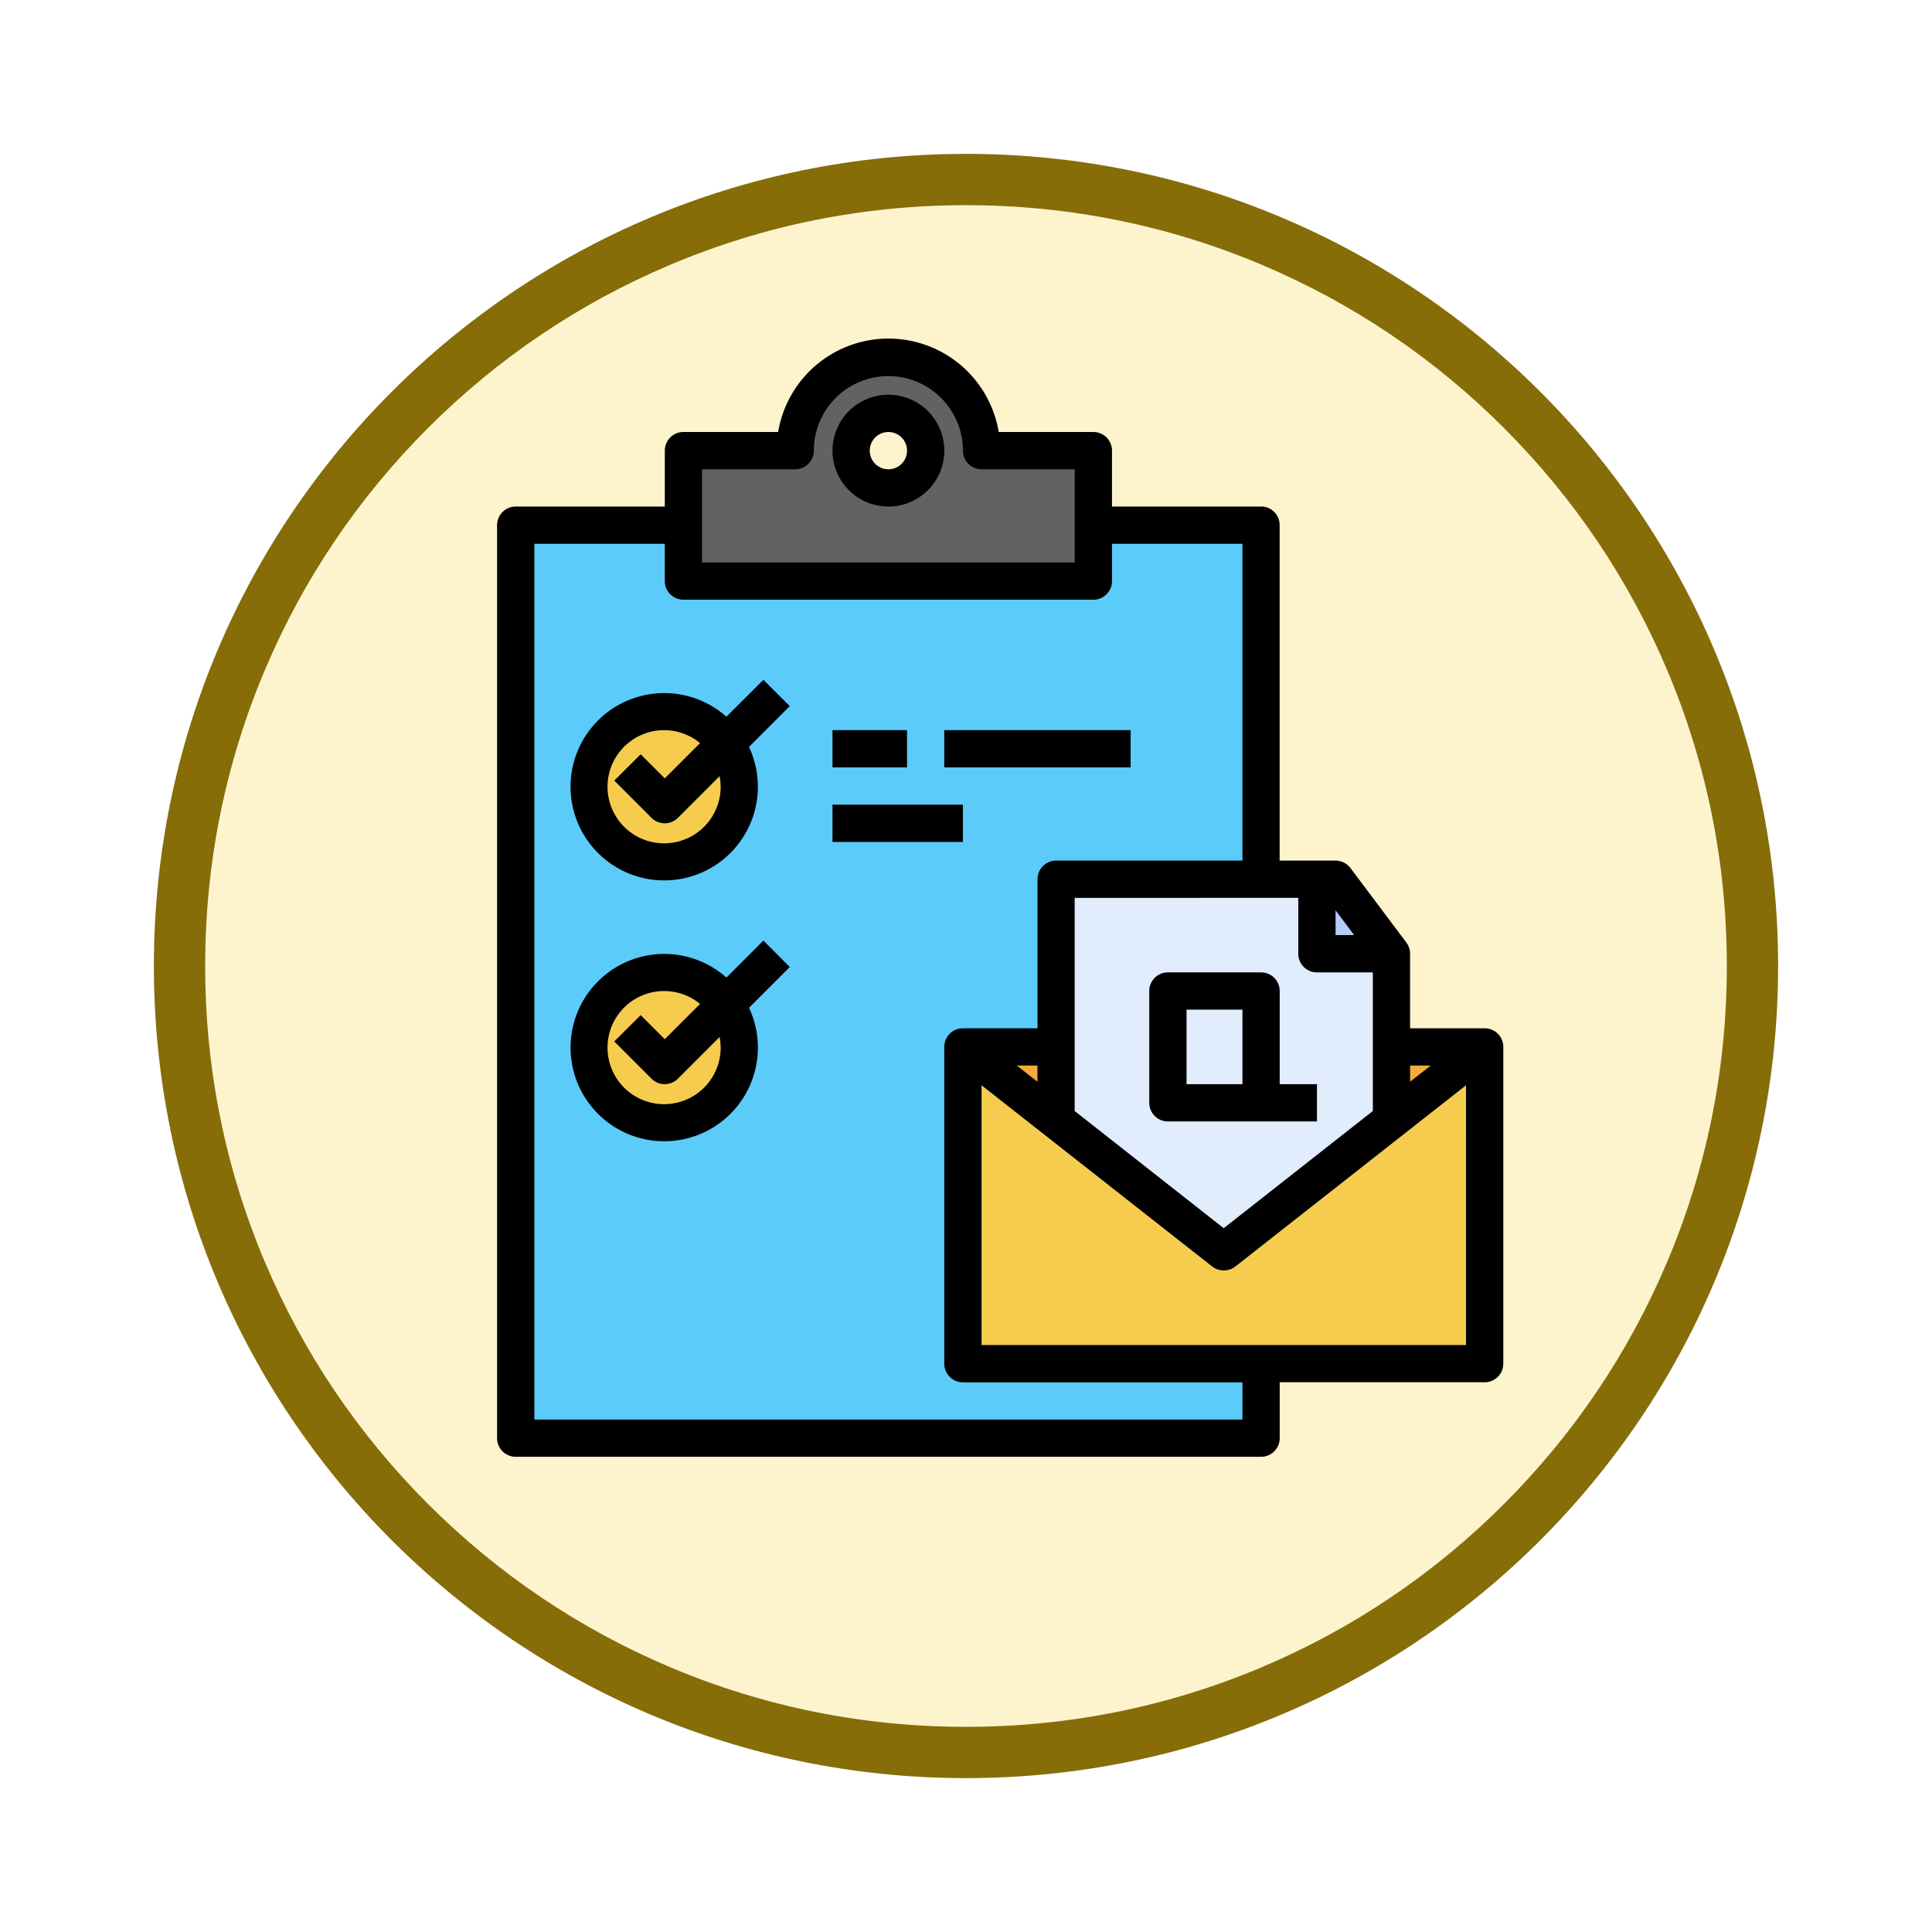<svg xmlns="http://www.w3.org/2000/svg" xmlns:xlink="http://www.w3.org/1999/xlink" width="113" height="113" viewBox="0 0 113 113">
  <defs>
    <filter id="Trazado_982547" x="0" y="0" width="113" height="113" filterUnits="userSpaceOnUse">
      <feOffset dy="3" input="SourceAlpha"/>
      <feGaussianBlur stdDeviation="3" result="blur"/>
      <feFlood flood-opacity="0.161"/>
      <feComposite operator="in" in2="blur"/>
      <feComposite in="SourceGraphic"/>
    </filter>
  </defs>
  <g id="Grupo_1209372" data-name="Grupo 1209372" transform="translate(-272.127 -4978.953)">
    <g id="Grupo_1209183" data-name="Grupo 1209183" transform="translate(0.127 3001.324)">
      <g id="Grupo_1208147" data-name="Grupo 1208147" transform="translate(0 -3923.371)">
        <g id="Grupo_1202432" data-name="Grupo 1202432" transform="translate(0 1255.486)">
          <g id="Grupo_1202055" data-name="Grupo 1202055" transform="translate(0 3240.511)">
            <g id="Grupo_1177900" data-name="Grupo 1177900" transform="translate(281 1411.003)">
              <g id="Grupo_1172010" data-name="Grupo 1172010" transform="translate(0)">
                <g id="Grupo_1171046" data-name="Grupo 1171046">
                  <g id="Grupo_1148525" data-name="Grupo 1148525">
                    <g transform="matrix(1, 0, 0, 1, -9, -6)" filter="url(#Trazado_982547)">
                      <g id="Trazado_982547-2" data-name="Trazado 982547" transform="translate(9 6)" fill="#fdf4ce">
                        <path d="M 47.5 93.5 C 41.289 93.5 35.265 92.284 29.595 89.886 C 24.118 87.569 19.198 84.252 14.973 80.027 C 10.748 75.802 7.431 70.882 5.114 65.405 C 2.716 59.735 1.5 53.711 1.5 47.5 C 1.5 41.289 2.716 35.265 5.114 29.595 C 7.431 24.118 10.748 19.198 14.973 14.973 C 19.198 10.748 24.118 7.431 29.595 5.114 C 35.265 2.716 41.289 1.5 47.5 1.5 C 53.711 1.5 59.735 2.716 65.405 5.114 C 70.882 7.431 75.802 10.748 80.027 14.973 C 84.252 19.198 87.569 24.118 89.886 29.595 C 92.284 35.265 93.5 41.289 93.5 47.5 C 93.5 53.711 92.284 59.735 89.886 65.405 C 87.569 70.882 84.252 75.802 80.027 80.027 C 75.802 84.252 70.882 87.569 65.405 89.886 C 59.735 92.284 53.711 93.5 47.5 93.5 Z" stroke="none"/>
                        <path d="M 47.5 3 C 41.491 3 35.664 4.176 30.18 6.496 C 24.881 8.737 20.122 11.946 16.034 16.034 C 11.946 20.122 8.737 24.881 6.496 30.18 C 4.176 35.664 3 41.491 3 47.5 C 3 53.509 4.176 59.336 6.496 64.82 C 8.737 70.119 11.946 74.878 16.034 78.966 C 20.122 83.054 24.881 86.263 30.18 88.504 C 35.664 90.824 41.491 92 47.5 92 C 53.509 92 59.336 90.824 64.82 88.504 C 70.119 86.263 74.878 83.054 78.966 78.966 C 83.054 74.878 86.263 70.119 88.504 64.82 C 90.824 59.336 92 53.509 92 47.5 C 92 41.491 90.824 35.664 88.504 30.18 C 86.263 24.881 83.054 20.122 78.966 16.034 C 74.878 11.946 70.119 8.737 64.82 6.496 C 59.336 4.176 53.509 3 47.5 3 M 47.5 0 C 73.734 0 95 21.266 95 47.5 C 95 73.734 73.734 95 47.5 95 C 21.266 95 0 73.734 0 47.5 C 0 21.266 21.266 0 47.5 0 Z" stroke="none" fill="#866d08"/>
                      </g>
                    </g>
                  </g>
                </g>
              </g>
            </g>
          </g>
        </g>
      </g>
    </g>
    <g id="clipboard-mail-checklist" transform="translate(296.201 4996.769)">
      <path id="Trazado_1056040" data-name="Trazado 1056040" d="M6,12H49.594V65.4H6Z" transform="translate(0.09 0.901)" fill="#5bcbfa"/>
      <path id="Trazado_1056041" data-name="Trazado 1056041" d="M17.935,37.875A4.359,4.359,0,1,1,14.36,36a4.359,4.359,0,0,1,3.575,1.875Z" transform="translate(0.449 3.057)" fill="#f6cc4f"/>
      <path id="Trazado_1056042" data-name="Trazado 1056042" d="M17.935,23.875A4.359,4.359,0,1,1,14.36,22a4.359,4.359,0,0,1,3.575,1.875Z" transform="translate(0.449 1.799)" fill="#f6cc4f"/>
      <path id="Trazado_1056043" data-name="Trazado 1056043" d="M32.438,8.449a5.449,5.449,0,1,0-10.9,0H15v7.629H38.977V8.449Zm-5.449,2.18a2.18,2.18,0,1,1,2.18-2.18A2.18,2.18,0,0,1,26.988,10.629Z" transform="translate(0.898 0.092)" fill="#636263"/>
      <path id="Trazado_1056044" data-name="Trazado 1056044" d="M30,40H60.516V58.527H30Z" transform="translate(2.246 3.416)" fill="#f6cc4f"/>
      <path id="Trazado_1056045" data-name="Trazado 1056045" d="M58.449,40,53,44V40Z" transform="translate(4.313 3.416)" fill="#f3ac3c"/>
      <path id="Trazado_1056046" data-name="Trazado 1056046" d="M35.449,40v4L30,40Z" transform="translate(2.246 3.416)" fill="#f3ac3c"/>
      <path id="Trazado_1056047" data-name="Trazado 1056047" d="M53.359,35.359H49V31h1.09Z" transform="translate(3.953 2.608)" fill="#b4cdf8"/>
      <path id="Trazado_1056048" data-name="Trazado 1056048" d="M54.617,35.359v9.449L44.809,52.8,35,44.808V31H50.258v4.359Z" transform="translate(2.695 2.608)" fill="#e1ecfd"/>
      <path id="Trazado_1056049" data-name="Trazado 1056049" d="M62.762,42.326H58.4V37.967a1.072,1.072,0,0,0-.218-.654l-3.27-4.359a1.105,1.105,0,0,0-.872-.436h-3.27V12.9a1.079,1.079,0,0,0-1.09-1.09H40.965V8.541a1.09,1.09,0,0,0-1.09-1.09H34.339a6.539,6.539,0,0,0-12.9,0H15.9a1.09,1.09,0,0,0-1.09,1.09v3.27H6.09A1.09,1.09,0,0,0,5,12.9V66.3a1.09,1.09,0,0,0,1.09,1.09H49.684a1.09,1.09,0,0,0,1.09-1.09v-3.27H62.762a1.09,1.09,0,0,0,1.09-1.09V43.416A1.09,1.09,0,0,0,62.762,42.326ZM58.4,44.506h1.21l-1.21.948Zm-4.359-9.078,1.09,1.449h-1.09Zm-2.18-.73v3.27a1.09,1.09,0,0,0,1.09,1.09h3.27v8.108L47.5,54.02l-8.719-6.855V34.7ZM16.988,9.631h5.449a1.09,1.09,0,0,0,1.09-1.09,4.359,4.359,0,1,1,8.719,0,1.09,1.09,0,0,0,1.09,1.09h5.449V15.08h-21.8ZM48.594,65.213H7.18V13.99h7.629v2.18a1.09,1.09,0,0,0,1.09,1.09H39.875a1.09,1.09,0,0,0,1.09-1.09V13.99h7.629V32.518H37.7a1.09,1.09,0,0,0-1.09,1.09v8.719H32.246a1.09,1.09,0,0,0-1.09,1.09V61.944a1.09,1.09,0,0,0,1.09,1.09H48.594ZM36.605,44.506v.948l-1.21-.948ZM61.672,60.854H33.336V45.661l13.492,10.6a1.112,1.112,0,0,0,1.351,0l13.492-10.6Z"/>
      <path id="Trazado_1056050" data-name="Trazado 1056050" d="M40,37.09v6.539a1.09,1.09,0,0,0,1.09,1.09h8.719v-2.18h-2.18V37.09A1.09,1.09,0,0,0,46.539,36H41.09A1.09,1.09,0,0,0,40,37.09Zm2.18,1.09h3.27v4.359H42.18Z" transform="translate(3.145 3.057)"/>
      <path id="Trazado_1056051" data-name="Trazado 1056051" d="M26.27,11.539A3.27,3.27,0,1,0,23,8.27,3.27,3.27,0,0,0,26.27,11.539Zm0-4.359a1.09,1.09,0,1,1-1.09,1.09A1.09,1.09,0,0,1,26.27,7.18Z" transform="translate(1.617 0.272)"/>
      <path id="Trazado_1056052" data-name="Trazado 1056052" d="M18.058,22.457a5.478,5.478,0,1,0,1.321,1.767l2.385-2.385L20.223,20.3Zm-.335,4.055A3.309,3.309,0,1,1,16.518,24l-2.064,2.064-1.409-1.409L11.5,26.193l2.18,2.18a1.09,1.09,0,0,0,1.541,0l2.44-2.44a3.278,3.278,0,0,1,.059.58Z" transform="translate(0.354 1.646)"/>
      <path id="Trazado_1056053" data-name="Trazado 1056053" d="M20.223,34.293l-2.164,2.164a5.478,5.478,0,1,0,1.321,1.767l2.385-2.385Zm-2.5,6.22A3.309,3.309,0,1,1,16.518,38l-2.064,2.064-1.409-1.409L11.5,40.193l2.18,2.18a1.09,1.09,0,0,0,1.541,0l2.44-2.44a3.278,3.278,0,0,1,.059.58Z" transform="translate(0.354 2.903)"/>
      <path id="Trazado_1056054" data-name="Trazado 1056054" d="M23,23h4.359v2.18H23Z" transform="translate(1.617 1.889)"/>
      <path id="Trazado_1056055" data-name="Trazado 1056055" d="M29,23H39.9v2.18H29Z" transform="translate(2.156 1.889)"/>
      <path id="Trazado_1056056" data-name="Trazado 1056056" d="M23,27h7.629v2.18H23Z" transform="translate(1.617 2.248)"/>
    </g>
  </g>
</svg>
